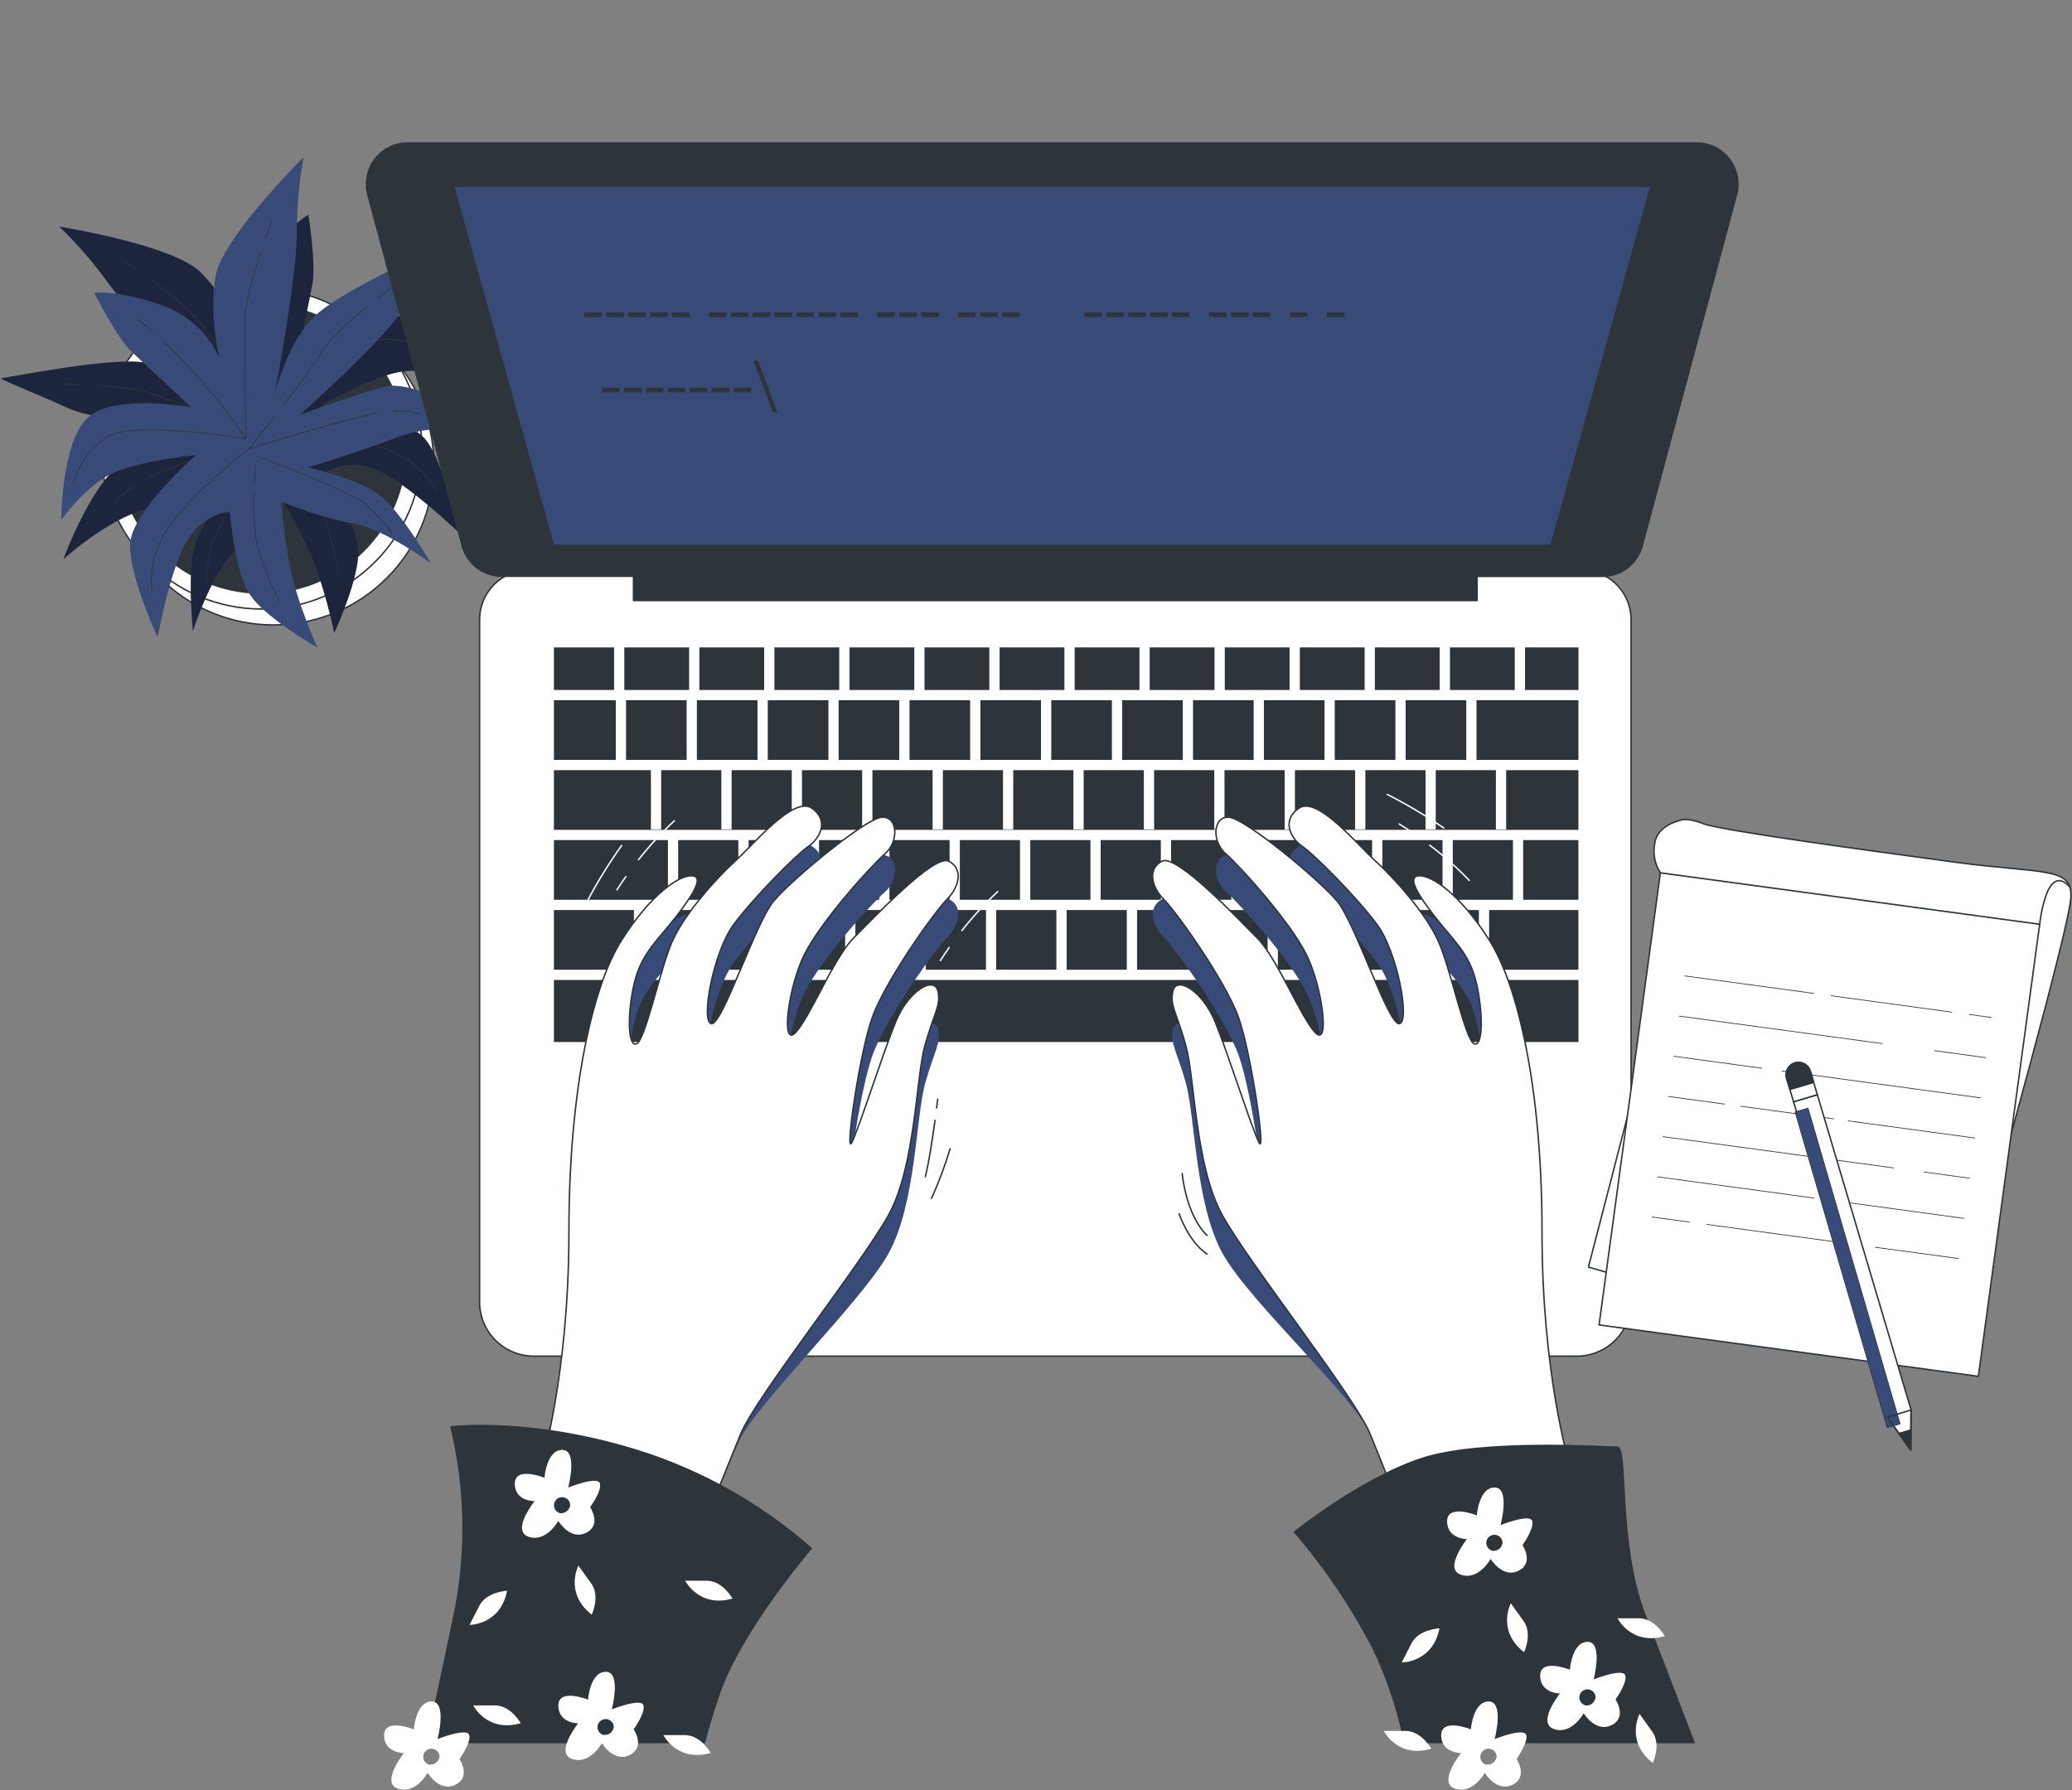 <svg width="1419" height="1226" viewBox="0 0 1419 1226" fill="none" xmlns="http://www.w3.org/2000/svg">
<rect x="0" y="0" width="1419" height="1226" fill="#808080" stroke="none"/>
<path d="M187.299 428.043C247.936 428.043 297.092 378.887 297.092 318.25C297.092 257.613 247.936 208.457 187.299 208.457C126.661 208.457 77.505 257.613 77.505 318.25C77.505 378.887 126.661 428.043 187.299 428.043Z" fill="white" stroke="#2E353A" stroke-linecap="round" stroke-linejoin="round"/>
<path d="M179.127 417.137C239.764 417.137 288.92 367.981 288.92 307.344C288.92 246.706 239.764 197.55 179.127 197.55C118.49 197.55 69.334 246.706 69.334 307.344C69.334 367.981 118.49 417.137 179.127 417.137Z" fill="white" stroke="#2E353A" stroke-linecap="round" stroke-linejoin="round"/>
<path d="M179.127 406.231C233.741 406.231 278.014 361.957 278.014 307.344C278.014 252.73 233.741 208.457 179.127 208.457C124.513 208.457 80.24 252.73 80.24 307.344C80.24 361.957 124.513 406.231 179.127 406.231Z" fill="#2E353A" stroke="#2E353A" stroke-linecap="round" stroke-linejoin="round"/>
<path d="M167.521 233.003C167.521 233.003 156.615 205.722 137.537 186.644C118.459 167.566 40.685 155.261 40.685 155.261C53.244 167.374 64.664 180.615 74.803 194.816C92.513 219.363 151.114 275.293 151.114 275.293C151.114 275.293 122.497 250.746 96.551 248.011C70.606 245.277 5.168 258.917 1.162 258.917C-2.844 258.917 25.709 269.824 46.186 279.363C66.663 288.902 145.741 297.105 145.741 297.105C145.741 297.105 111.655 306.644 88.507 314.847C65.359 323.051 43.419 383.019 43.419 383.019C43.419 383.019 73.435 355.738 99.35 348.933C125.264 342.129 162.084 329.855 162.084 329.855C162.084 329.855 138.904 355.77 133.467 373.512C128.03 391.254 132.1 432.145 132.1 432.145C132.1 432.145 144.373 393.989 159.381 378.949C174.389 363.909 190.701 338.186 190.701 338.186C198.255 350.5 205.092 363.24 211.178 376.342C222.084 399.521 228.888 433.575 228.888 433.575C228.888 433.575 246.631 395.42 245.263 376.342C243.896 357.264 223.451 323.146 223.451 323.146C223.451 323.146 237.092 313.607 257.537 321.779C277.982 329.951 313.467 364.068 313.467 364.068C313.467 364.068 305.263 319.045 291.623 301.334C277.982 283.623 219.349 278.123 219.349 278.123C219.349 278.123 252.1 259.045 272.545 254.943C292.99 250.841 320.24 260.412 320.24 260.412C320.24 260.412 288.888 216.755 264.341 214.021C239.794 211.286 202.974 249.379 202.974 249.379L213.912 194.816C216.615 181.175 211.178 147.121 211.178 147.121C211.178 147.121 196.17 155.293 178.427 181.207C173.235 188.671 169.594 197.102 167.721 205.999C165.847 214.896 165.779 224.079 167.521 233.003Z" fill="#384B78"/>
<path opacity="0.5" d="M167.521 233.003C167.521 233.003 156.615 205.722 137.537 186.644C118.459 167.566 40.685 155.261 40.685 155.261C53.244 167.374 64.664 180.615 74.803 194.816C92.513 219.363 151.114 275.293 151.114 275.293C151.114 275.293 122.497 250.746 96.551 248.011C70.606 245.277 5.168 258.917 1.162 258.917C-2.844 258.917 25.709 269.824 46.186 279.363C66.663 288.902 145.741 297.105 145.741 297.105C145.741 297.105 111.655 306.644 88.507 314.847C65.359 323.051 43.419 383.019 43.419 383.019C43.419 383.019 73.435 355.738 99.35 348.933C125.264 342.129 162.084 329.855 162.084 329.855C162.084 329.855 138.904 355.77 133.467 373.512C128.03 391.254 132.1 432.145 132.1 432.145C132.1 432.145 144.373 393.989 159.381 378.949C174.389 363.909 190.701 338.186 190.701 338.186C198.255 350.5 205.092 363.24 211.178 376.342C222.084 399.521 228.888 433.575 228.888 433.575C228.888 433.575 246.631 395.42 245.263 376.342C243.896 357.264 223.451 323.146 223.451 323.146C223.451 323.146 237.092 313.607 257.537 321.779C277.982 329.951 313.467 364.068 313.467 364.068C313.467 364.068 305.263 319.045 291.623 301.334C277.982 283.623 219.349 278.123 219.349 278.123C219.349 278.123 252.1 259.045 272.545 254.943C292.99 250.841 320.24 260.412 320.24 260.412C320.24 260.412 288.888 216.755 264.341 214.021C239.794 211.286 202.974 249.379 202.974 249.379L213.912 194.816C216.615 181.175 211.178 147.121 211.178 147.121C211.178 147.121 196.17 155.293 178.427 181.207C173.235 188.671 169.594 197.102 167.721 205.999C165.847 214.896 165.779 224.079 167.521 233.003Z" fill="black"/>
<path d="M194.389 191.477C195.343 187.566 196.392 183.655 197.569 179.808" stroke="#2E353A" stroke-width="0.5" stroke-linecap="round" stroke-linejoin="round"/>
<path d="M103.292 191.477C116.011 200.793 131.909 213.735 140.24 224.832C155.248 245.277 185.264 288.933 185.264 288.933C184.404 259.611 186.728 230.282 192.195 201.461" stroke="#2E353A" stroke-width="0.5" stroke-linecap="round" stroke-linejoin="round"/>
<path d="M84.342 178.44C84.342 178.44 88.316 180.984 94.262 185.086" stroke="#2E353A" stroke-width="0.5" stroke-linecap="round" stroke-linejoin="round"/>
<path d="M185.264 288.933C185.264 288.933 237.092 237.105 258.904 233.003C280.717 228.901 299.826 245.277 299.826 245.277" stroke="#2E353A" stroke-width="0.5" stroke-linecap="round" stroke-linejoin="round"/>
<path d="M92.64 332.272C79.922 340.285 78.873 344.991 78.873 344.991" stroke="#2E353A" stroke-width="0.5" stroke-linecap="round" stroke-linejoin="round"/>
<path d="M298.459 336.66C298.459 336.66 290.287 316.183 261.639 306.644C232.99 297.105 188.03 295.738 188.03 295.738C188.03 295.738 124.914 316.405 101.83 327.184" stroke="#2E353A" stroke-width="0.5" stroke-linecap="round" stroke-linejoin="round"/>
<path d="M160.431 287.948C175.693 292.399 187.998 295.738 187.998 295.738" stroke="#2E353A" stroke-width="0.5" stroke-linecap="round" stroke-linejoin="round"/>
<path d="M64.373 263.719C79.191 264.609 98.268 266.644 108.888 271.191C117.537 274.911 134.58 280.285 150.669 285.086" stroke="#2E353A" stroke-width="0.5" stroke-linecap="round" stroke-linejoin="round"/>
<path d="M43.42 263.019C43.42 263.019 48.412 263.019 55.757 263.305" stroke="#2E353A" stroke-width="0.5" stroke-linecap="round" stroke-linejoin="round"/>
<path d="M185.263 303.91C185.263 303.91 147.108 361.143 144.341 374.848C142.703 382.932 141.788 391.147 141.607 399.394" stroke="#2E353A" stroke-width="0.5" stroke-linecap="round" stroke-linejoin="round"/>
<path d="M202.243 321.938C209.588 331.477 218.395 344.196 222.084 354.37C226.377 366.784 229.569 379.552 231.623 392.526" stroke="#2E353A" stroke-width="0.5" stroke-linecap="round" stroke-linejoin="round"/>
<path d="M190.701 308.011C190.701 308.011 193.88 311.382 197.982 316.564" stroke="#2E353A" stroke-width="0.5" stroke-linecap="round" stroke-linejoin="round"/>
<path d="M150.192 244.768C150.192 244.768 143.165 216.151 147.521 189.601C151.877 163.051 207.934 107.63 207.934 107.63C204.819 124.793 203.276 142.205 203.324 159.649C203.324 189.919 188.221 269.538 188.221 269.538C188.221 269.538 197.155 232.908 216.615 215.484C236.074 198.059 297.219 170.968 300.526 168.647C303.833 166.326 286.949 191.827 275.915 211.541C264.882 231.255 205.327 284.132 205.327 284.132C205.327 284.132 238.586 271.986 262.179 265.054C285.772 258.123 338.491 294.18 338.491 294.18C338.491 294.18 298.205 289.538 273.181 299.108C248.157 308.679 211.082 320.189 211.082 320.189C211.082 320.189 245.041 327.725 259.794 338.949C274.548 350.173 295.152 385.881 295.152 385.881C295.152 385.881 262.911 362.002 241.957 358.568C221.003 355.134 192.609 343.655 192.609 343.655C193.685 358.059 195.575 372.39 198.268 386.58C202.942 411.795 217.346 443.464 217.346 443.464C217.346 443.464 180.685 422.796 170.637 406.485C160.59 390.173 157.346 350.555 157.346 350.555C157.346 350.555 140.685 350.746 128.729 369.315C116.774 387.884 107.966 436.278 107.966 436.278C107.966 436.278 88.38 394.943 89.111 372.685C89.842 350.428 134.294 311.7 134.294 311.7C134.294 311.7 96.583 315.293 77.569 323.878C58.555 332.463 41.957 356.151 41.957 356.151C41.957 356.151 41.957 302.415 60.335 285.881C78.714 269.347 130.892 278.886 130.892 278.886L90.192 240.952C80.017 231.414 64.564 200.571 64.564 200.571C64.564 200.571 81.543 198.472 111.051 209.188C119.627 212.191 127.512 216.888 134.237 223.001C140.961 229.113 146.387 236.516 150.192 244.768V244.768Z" fill="#384B78"/>
<path d="M104.151 226.708C100.971 224.069 97.982 221.525 94.803 219.045" stroke="#2E353A" stroke-width="0.5" stroke-linecap="round" stroke-linejoin="round"/>
<path d="M178.141 173.576C173.213 188.584 167.712 208.329 167.585 222.192C167.33 247.63 168.411 300.507 168.411 300.507C151.999 276.195 132.99 253.742 111.718 233.544" stroke="#2E353A" stroke-width="0.5" stroke-linecap="round" stroke-linejoin="round"/>
<path d="M185.963 151.922C185.963 151.922 184.182 156.31 181.766 163.083" stroke="#2E353A" stroke-width="0.5" stroke-linecap="round" stroke-linejoin="round"/>
<path d="M168.411 300.507C168.411 300.507 96.075 288.647 75.979 298.059C55.884 307.471 49.906 331.827 49.906 331.827" stroke="#2E353A" stroke-width="0.5" stroke-linecap="round" stroke-linejoin="round"/>
<path d="M268.952 281.684C283.864 280.857 287.426 283.878 287.426 283.878" stroke="#2E353A" stroke-width="0.5" stroke-linecap="round" stroke-linejoin="round"/>
<path d="M104.31 405.308C104.31 405.308 99.031 383.909 116.71 359.458C134.389 335.006 170.192 307.661 170.192 307.661C170.192 307.661 233.499 287.598 258.523 282.924" stroke="#2E353A" stroke-width="0.5" stroke-linecap="round" stroke-linejoin="round"/>
<path d="M188.03 285.245C178.237 297.741 170.224 307.662 170.224 307.662" stroke="#2E353A" stroke-width="0.5" stroke-linecap="round" stroke-linejoin="round"/>
<path d="M251.909 209.538C240.399 219.077 226.09 231.795 220.112 241.557C215.248 249.633 204.532 263.814 194.262 277.201" stroke="#2E353A" stroke-width="0.5" stroke-linecap="round" stroke-linejoin="round"/>
<path d="M268.507 196.724C268.507 196.724 264.469 199.649 258.65 204.164" stroke="#2E353A" stroke-width="0.5" stroke-linecap="round" stroke-linejoin="round"/>
<path d="M177.155 312.749C177.155 312.749 241.607 336.978 251.75 346.485C257.798 352.094 263.332 358.234 268.284 364.832" stroke="#2E353A" stroke-width="0.5" stroke-linecap="round" stroke-linejoin="round"/>
<path d="M173.88 337.232C173.435 349.251 173.658 364.673 176.678 375.166C180.427 387.772 185.29 400.019 191.209 411.763" stroke="#2E353A" stroke-width="0.5" stroke-linecap="round" stroke-linejoin="round"/>
<path d="M175.121 319.108C175.121 319.108 174.612 323.624 174.23 330.301" stroke="#2E353A" stroke-width="0.5" stroke-linecap="round" stroke-linejoin="round"/>
<path d="M362.37 390.428H1083.1C1092.1 390.428 1100.73 394.002 1107.09 400.365C1113.45 406.727 1117.03 415.357 1117.03 424.355V891.763C1117.03 896.636 1116.07 901.461 1114.2 905.963C1112.34 910.465 1109.6 914.555 1106.16 918.001C1102.71 921.447 1098.62 924.18 1094.12 926.045C1089.62 927.909 1084.79 928.869 1079.92 928.869H365.549C360.677 928.869 355.851 927.909 351.349 926.045C346.847 924.18 342.757 921.447 339.311 918.001C335.866 914.555 333.132 910.465 331.268 905.963C329.403 901.461 328.443 896.636 328.443 891.763V424.355C328.443 415.357 332.017 406.727 338.38 400.365C344.742 394.002 353.372 390.428 362.37 390.428Z" fill="white" stroke="#2E353A" stroke-linecap="round" stroke-linejoin="round"/>
<path d="M626.153 443.433H581.765V472.59H626.153V443.433Z" fill="#2E353A"/>
<path d="M482.338 623.305H441.13V664.195H482.338V623.305Z" fill="#2E353A"/>
<path d="M664.404 479.585H622.878V520.475H664.404V479.585Z" fill="#2E353A"/>
<path d="M574.738 443.433H530.351V472.59H574.738V443.433Z" fill="#2E353A"/>
<path d="M712.926 479.585H671.4V520.475H712.926V479.585Z" fill="#2E353A"/>
<path d="M677.536 443.433H633.149V472.59H677.536V443.433Z" fill="#2E353A"/>
<path d="M457.441 575.388H379.349V616.278H457.441V575.388Z" fill="#2E353A"/>
<path d="M567.33 479.585H525.804V520.475H567.33V479.585Z" fill="#2E353A"/>
<path d="M434.134 623.305H379.349V664.195H434.134V623.305Z" fill="#2E353A"/>
<path d="M728.951 443.433H684.563V472.59H728.951V443.433Z" fill="#2E353A"/>
<path d="M470.255 479.585H428.729V520.475H470.255V479.585Z" fill="#2E353A"/>
<path d="M471.94 443.433H427.553V472.59H471.94V443.433Z" fill="#2E353A"/>
<path d="M523.355 443.433H478.968V472.59H523.355V443.433Z" fill="#2E353A"/>
<path d="M518.777 479.585H477.25V520.475H518.777V479.585Z" fill="#2E353A"/>
<path d="M615.851 479.585H574.325V520.475H615.851V479.585Z" fill="#2E353A"/>
<path d="M934.579 443.433H890.191V472.59H934.579V443.433Z" fill="#2E353A"/>
<path d="M985.962 443.433H941.574V472.59H985.962V443.433Z" fill="#2E353A"/>
<path d="M955.628 479.585H914.102V520.475H955.628V479.585Z" fill="#2E353A"/>
<path d="M1004.18 479.585H962.655V520.475H1004.18V479.585Z" fill="#2E353A"/>
<path d="M1080.97 623.305H1019.83V664.195H1080.97V623.305Z" fill="#2E353A"/>
<path d="M1037.38 443.433H992.989V472.59H1037.38V443.433Z" fill="#2E353A"/>
<path d="M421.734 479.585H379.349V520.475H421.734V479.585Z" fill="#2E353A"/>
<path d="M780.366 443.433H735.978V472.59H780.366V443.433Z" fill="#2E353A"/>
<path d="M831.749 443.433H787.361V472.59H831.749V443.433Z" fill="#2E353A"/>
<path d="M810.032 479.585H768.506V520.475H810.032V479.585Z" fill="#2E353A"/>
<path d="M907.107 479.585H865.581V520.475H907.107V479.585Z" fill="#2E353A"/>
<path d="M761.479 479.585H719.953V520.475H761.479V479.585Z" fill="#2E353A"/>
<path d="M858.554 479.585H817.027V520.475H858.554V479.585Z" fill="#2E353A"/>
<path d="M883.164 443.433H838.776V472.59H883.164V443.433Z" fill="#2E353A"/>
<path d="M819.921 623.305H778.713V664.195H819.921V623.305Z" fill="#2E353A"/>
<path d="M1036.14 575.388H994.929V616.278H1036.14V575.388Z" fill="#2E353A"/>
<path d="M987.902 575.388H946.693V616.278H987.902V575.388Z" fill="#2E353A"/>
<path d="M1012.8 623.305H971.59V664.195H1012.8V623.305Z" fill="#2E353A"/>
<path d="M964.595 623.305H923.387V664.195H964.595V623.305Z" fill="#2E353A"/>
<path d="M868.124 623.305H826.916V664.195H868.124V623.305Z" fill="#2E353A"/>
<path d="M916.36 623.305H875.151V664.195H916.36V623.305Z" fill="#2E353A"/>
<path d="M939.667 575.388H898.458V616.278H939.667V575.388Z" fill="#2E353A"/>
<path d="M891.463 575.388H850.255V616.278H891.463V575.388Z" fill="#2E353A"/>
<path d="M1081 443.433H1044.4V472.59H1081V443.433Z" fill="#2E353A"/>
<path d="M420.557 443.433H379.349V472.59H420.557V443.433Z" fill="#2E353A"/>
<path d="M1081 671.191H379.349V713.703H1081V671.191Z" fill="#2E353A"/>
<path d="M1080.97 479.585H1011.18V520.475H1080.97V479.585Z" fill="#2E353A"/>
<path d="M1080.97 575.388H1043.13V616.278H1080.97V575.388Z" fill="#2E353A"/>
<path d="M1031.49 568.075H1024.47V527.502H983.259V568.075H976.264V527.502H935.056V568.075H928.029V527.502H886.821V568.075H879.794V527.502H838.585V568.075H831.59V527.502H790.382V568.075H783.355V527.502H742.147V568.075H735.12V527.502H693.912V568.075H686.916V527.502H645.708V568.075H638.681V527.502H597.473V568.075H590.446V527.502H549.238V568.075H542.242V527.502H501.034V568.075H494.007V527.502H452.799V568.075H445.772V527.502H379.349V568.393H1080.97V527.502H1031.49V568.075Z" fill="#2E353A"/>
<path d="M698.554 575.388H657.346V616.278H698.554V575.388Z" fill="#2E353A"/>
<path d="M843.228 575.388H802.02V616.278H843.228V575.388Z" fill="#2E353A"/>
<path d="M602.115 575.388H560.907V616.278H602.115V575.388Z" fill="#2E353A"/>
<path d="M627.012 623.305H585.804V664.195H627.012V623.305Z" fill="#2E353A"/>
<path d="M650.319 575.388H609.11V616.278H650.319V575.388Z" fill="#2E353A"/>
<path d="M553.88 575.388H512.672V616.278H553.88V575.388Z" fill="#2E353A"/>
<path d="M530.573 623.305H489.365V664.195H530.573V623.305Z" fill="#2E353A"/>
<path d="M578.777 623.305H537.568V664.195H578.777V623.305Z" fill="#2E353A"/>
<path d="M746.789 575.388H705.581V616.278H746.789V575.388Z" fill="#2E353A"/>
<path d="M771.686 623.305H730.478V664.195H771.686V623.305Z" fill="#2E353A"/>
<path d="M794.993 575.388H753.784V616.278H794.993V575.388Z" fill="#2E353A"/>
<path d="M675.247 623.305H634.039V664.195H675.247V623.305Z" fill="#2E353A"/>
<path d="M723.45 623.305H682.242V664.195H723.45V623.305Z" fill="#2E353A"/>
<path d="M505.645 575.388H464.436V616.278H505.645V575.388Z" fill="#2E353A"/>
<path d="M1162.05 97.9H279.19C274.861 97.904 270.59 98.903 266.708 100.82C262.826 102.738 259.437 105.522 256.803 108.958C254.169 112.394 252.361 116.39 251.518 120.637C250.675 124.883 250.819 129.267 251.941 133.449L316.488 373.767C318.096 379.765 321.638 385.067 326.564 388.849C331.49 392.631 337.526 394.684 343.737 394.689H433.848V411.318H1011.56V394.784H1097.41C1103.62 394.779 1109.66 392.727 1114.58 388.944C1119.51 385.162 1123.05 379.861 1124.66 373.862L1189.21 133.544C1190.34 129.364 1190.5 124.978 1189.67 120.726C1188.84 116.475 1187.04 112.471 1184.42 109.025C1181.79 105.579 1178.41 102.783 1174.53 100.854C1170.65 98.925 1166.38 97.915 1162.05 97.9V97.9Z" fill="#2E353A" stroke="#2E353A" stroke-linecap="round" stroke-linejoin="round"/>
<path d="M1062.21 373.48H379.031L310.701 127.598H1130.51L1062.21 373.48Z" fill="#384B78" stroke="#2E353A" stroke-linecap="round" stroke-linejoin="round"/>
<path d="M424.373 265.563V268.743H412.322V265.563H424.373Z" fill="#2E353A"/>
<path d="M439.381 265.563V268.743H427.298V265.563H439.381Z" fill="#2E353A"/>
<path d="M454.389 265.563V268.743H442.401V265.563H454.389Z" fill="#2E353A"/>
<path d="M469.365 265.563V268.743H457.314V265.563H469.365Z" fill="#2E353A"/>
<path d="M484.373 265.563V268.743H472.29V265.563H484.373Z" fill="#2E353A"/>
<path d="M499.381 265.563V268.743H487.298V265.563H499.381Z" fill="#2E353A"/>
<path d="M514.357 265.563V268.743H502.306V265.563H514.357Z" fill="#2E353A"/>
<path d="M529.206 282.32L515.915 246.898H519.095L532.386 282.32H529.206Z" fill="#2E353A"/>
<path d="M412.227 213.989V217.169H400.176V213.989H412.227Z" fill="#2E353A"/>
<path d="M427.235 213.989V217.169H415.184V213.989H427.235Z" fill="#2E353A"/>
<path d="M442.402 213.989V217.169H430.319V213.989H442.402Z" fill="#2E353A"/>
<path d="M457.251 213.989V217.169H445.168V213.989H457.251Z" fill="#2E353A"/>
<path d="M472.227 213.989V217.169H460.176V213.989H472.227Z" fill="#2E353A"/>
<path d="M497.6 213.989V217.169H485.518V213.989H497.6Z" fill="#2E353A"/>
<path d="M512.576 213.989V217.169H500.526V213.989H512.576Z" fill="#2E353A"/>
<path d="M527.584 213.989V217.169H515.533V213.989H527.584Z" fill="#2E353A"/>
<path d="M542.592 213.989V217.169H530.51V213.989H542.592Z" fill="#2E353A"/>
<path d="M557.568 213.989V217.169H545.517V213.989H557.568Z" fill="#2E353A"/>
<path d="M572.576 213.989V217.169H560.525V213.989H572.576Z" fill="#2E353A"/>
<path d="M587.584 213.989V217.169H575.501V213.989H587.584Z" fill="#2E353A"/>
<path d="M612.926 213.989V217.169H600.875V213.989H612.926Z" fill="#2E353A"/>
<path d="M627.934 213.989V217.169H615.851V213.989H627.934Z" fill="#2E353A"/>
<path d="M642.942 213.989V217.169H630.859V213.989H642.942Z" fill="#2E353A"/>
<path d="M668.156 213.989V217.169H656.106V213.989H668.156Z" fill="#2E353A"/>
<path d="M683.292 213.989V217.169H671.336V213.989H683.292Z" fill="#2E353A"/>
<path d="M698.299 213.989V217.169H686.217V213.989H698.299Z" fill="#2E353A"/>
<path d="M754.706 213.989V217.169H742.656V213.989H754.706Z" fill="#2E353A"/>
<path d="M769.714 213.989V217.169H757.632V213.989H769.714Z" fill="#2E353A"/>
<path d="M784.722 213.989V217.169H772.64V213.989H784.722Z" fill="#2E353A"/>
<path d="M799.698 213.989V217.169H787.647V213.989H799.698Z" fill="#2E353A"/>
<path d="M814.706 213.989V217.169H802.624V213.989H814.706Z" fill="#2E353A"/>
<path d="M840.048 213.989V217.169H827.997V213.989H840.048Z" fill="#2E353A"/>
<path d="M855.056 213.989V217.169H843.037V213.989H855.056Z" fill="#2E353A"/>
<path d="M870.064 213.989V217.169H857.981V213.989H870.064Z" fill="#2E353A"/>
<path d="M895.406 213.989V217.169H883.355V213.989H895.406Z" fill="#2E353A"/>
<path d="M920.779 213.989V217.169H908.697V213.989H920.779Z" fill="#2E353A"/>
<path d="M1121.86 736.564L1087.84 867.82L1120.02 877.264L1121.86 736.564Z" fill="white" stroke="#2E353A" stroke-linecap="round" stroke-linejoin="round"/>
<path d="M1137.12 597.836C1133.28 591.937 1131.88 584.779 1133.21 577.868C1134.96 564.927 1150.57 561.97 1150.57 561.97C1150.57 561.97 1153.97 559.394 1166.47 564.132C1178.97 568.87 1275.6 581.97 1337.34 590.332C1399.09 598.695 1419.09 593.289 1418.23 614.498C1417.38 635.706 1363.2 826.039 1362.37 832.017C1361.54 837.995 1137.12 597.836 1137.12 597.836Z" fill="white" stroke="#2E353A" stroke-miterlimit="10"/>
<path d="M1396.85 633.054L1137.1 597.842L1095.12 907.474L1354.88 942.686L1396.85 633.054Z" fill="white" stroke="#2E353A" stroke-linecap="round" stroke-linejoin="round"/>
<path d="M1348.57 694.815L1363.67 696.882" stroke="#2E353A" stroke-width="0.5" stroke-linecap="round" stroke-linejoin="round"/>
<path d="M1253.97 682.001L1336.61 693.226" stroke="#2E353A" stroke-width="0.5" stroke-linecap="round" stroke-linejoin="round"/>
<path d="M1153.82 668.424L1242.02 680.38" stroke="#2E353A" stroke-width="0.5" stroke-linecap="round" stroke-linejoin="round"/>
<path d="M1324.91 719.648L1359.95 724.418" stroke="#2E353A" stroke-width="0.5" stroke-linecap="round" stroke-linejoin="round"/>
<path d="M1150.1 695.96L1289.08 714.784" stroke="#2E353A" stroke-width="0.5" stroke-linecap="round" stroke-linejoin="round"/>
<path d="M1220.62 733.543L1356.23 751.922" stroke="#2E353A" stroke-width="0.5" stroke-linecap="round" stroke-linejoin="round"/>
<path d="M1146.34 723.464L1206.66 731.667" stroke="#2E353A" stroke-width="0.5" stroke-linecap="round" stroke-linejoin="round"/>
<path d="M1265.68 767.693L1352.48 779.458" stroke="#2E353A" stroke-width="0.5" stroke-linecap="round" stroke-linejoin="round"/>
<path d="M1192 757.677L1255.72 766.326" stroke="#2E353A" stroke-width="0.5" stroke-linecap="round" stroke-linejoin="round"/>
<path d="M1142.62 751L1181.03 756.215" stroke="#2E353A" stroke-width="0.5" stroke-linecap="round" stroke-linejoin="round"/>
<path d="M1317.69 802.765L1348.76 806.962" stroke="#2E353A" stroke-width="0.5" stroke-linecap="round" stroke-linejoin="round"/>
<path d="M1138.9 778.536L1296.8 799.935" stroke="#2E353A" stroke-width="0.5" stroke-linecap="round" stroke-linejoin="round"/>
<path d="M1257.22 822.574L1345.04 834.497" stroke="#2E353A" stroke-width="0.5" stroke-linecap="round" stroke-linejoin="round"/>
<path d="M1135.15 806.04L1242.27 820.57" stroke="#2E353A" stroke-width="0.5" stroke-linecap="round" stroke-linejoin="round"/>
<path d="M1284.34 854.307L1341.29 862.001" stroke="#2E353A" stroke-width="0.5" stroke-linecap="round" stroke-linejoin="round"/>
<path d="M1168.86 838.631L1270.41 852.399" stroke="#2E353A" stroke-width="0.5" stroke-linecap="round" stroke-linejoin="round"/>
<path d="M1131.43 833.575L1156.9 837.009" stroke="#2E353A" stroke-width="0.5" stroke-linecap="round" stroke-linejoin="round"/>
<path d="M1396.87 633.067C1396.87 633.067 1401.32 589.887 1417.22 607.248" stroke="#2E353A" stroke-linecap="round" stroke-linejoin="round"/>
<path d="M1308.79 965.69L1308.51 993.13L1292.51 970.554L1228.31 754.625L1244.59 749.76L1308.79 965.69Z" fill="white" stroke="#2E353A" stroke-linecap="round" stroke-linejoin="round"/>
<path d="M1238.22 758.987L1229.34 761.578L1292.42 977.845L1301.3 975.254L1238.22 758.987Z" fill="#384B78" stroke="#2E353A" stroke-width="0.5" stroke-linecap="round" stroke-linejoin="round"/>
<path d="M1308.79 965.753L1292.54 970.586L1308.51 993.13L1308.79 965.753Z" stroke="#2E353A" stroke-linecap="round" stroke-linejoin="round"/>
<path d="M1300.52 981.842L1308.51 993.13L1308.66 979.426L1300.52 981.842Z" fill="#2E353A" stroke="#2E353A" stroke-linecap="round" stroke-linejoin="round"/>
<path d="M1229.27 728.011C1227.11 728.659 1225.3 730.132 1224.23 732.11C1223.16 734.087 1222.91 736.409 1223.55 738.567L1228.31 754.624L1244.59 749.791L1239.83 733.734C1239.18 731.58 1237.7 729.769 1235.73 728.697C1233.75 727.625 1231.43 727.378 1229.27 728.011V728.011Z" fill="white" stroke="#2E353A" stroke-linecap="round" stroke-linejoin="round"/>
<path d="M1229.27 728.011C1227.11 728.659 1225.3 730.132 1224.23 732.11C1223.16 734.087 1222.91 736.409 1223.55 738.567L1225.83 746.23L1242.08 741.397L1239.83 733.734C1239.18 731.58 1237.7 729.769 1235.73 728.697C1233.75 727.625 1231.43 727.378 1229.27 728.011V728.011Z" fill="#2E353A" stroke="#2E353A" stroke-linecap="round" stroke-linejoin="round"/>
<path d="M428.57 600.475C426.535 603.337 424.532 606.326 422.529 609.474" stroke="white" stroke-linecap="round" stroke-linejoin="round"/>
<path d="M461.829 562.192C452.97 570.405 444.772 579.303 437.314 588.806" stroke="white" stroke-linecap="round" stroke-linejoin="round"/>
<path d="M425.74 579.076C417.053 591.261 409.182 604.007 402.179 617.232" stroke="white" stroke-linecap="round" stroke-linejoin="round"/>
<path d="M650.001 648.997C647.997 651.858 645.962 654.847 643.959 657.963" stroke="white" stroke-linecap="round" stroke-linejoin="round"/>
<path d="M683.26 610.713C674.416 618.932 666.23 627.83 658.776 637.327" stroke="white" stroke-linecap="round" stroke-linejoin="round"/>
<path d="M647.203 627.534C638.52 639.788 630.65 652.598 623.641 665.88" stroke="white" stroke-linecap="round" stroke-linejoin="round"/>
<path d="M967.393 570.3C964.499 568.329 961.447 566.358 958.299 564.386" stroke="white" stroke-linecap="round" stroke-linejoin="round"/>
<path d="M1006.18 602.987C997.822 594.277 988.797 586.23 979.189 578.917" stroke="white" stroke-linecap="round" stroke-linejoin="round"/>
<path d="M988.76 567.121C976.387 558.624 963.471 550.944 950.096 544.132" stroke="white" stroke-linecap="round" stroke-linejoin="round"/>
<path d="M640.334 767.438C638.681 779.394 636.201 796.055 633.721 805.944" stroke="#2E353A" stroke-linecap="round" stroke-linejoin="round"/>
<path d="M642.179 752.907C642.179 752.907 641.924 755.165 641.447 758.821" stroke="#2E353A" stroke-linecap="round" stroke-linejoin="round"/>
<path d="M650.668 786.834C647.197 798.417 642.947 809.751 637.95 820.761" stroke="#2E353A" stroke-linecap="round" stroke-linejoin="round"/>
<path d="M809.651 803.782C809.651 803.782 811.781 831.349 826.598 846.198" stroke="#2E353A" stroke-linecap="round" stroke-linejoin="round"/>
<path d="M807.52 831.349C807.52 831.349 813.88 850.427 826.598 858.917" stroke="#2E353A" stroke-linecap="round" stroke-linejoin="round"/>
<g style="mix-blend-mode:multiply">
<path d="M375.629 978.694C375.629 978.694 389.747 967.343 389.747 869.759C389.747 772.176 405.995 700.888 426.026 669.632C446.058 638.377 464.786 625.849 473.562 625.849C482.338 625.849 476.042 637.105 463.546 653.353C451.05 669.601 439.794 678.377 434.77 698.408C429.747 718.44 429.778 743.432 436.042 740.92C442.306 738.408 452.29 688.392 461.034 669.632C469.778 650.873 491.082 627.089 503.578 615.833C516.074 604.577 543.61 570.809 556.106 579.553C568.602 588.297 561.129 600.825 553.625 605.817C546.122 610.809 516.074 640.793 502.338 659.617C488.602 678.44 479.826 725.912 487.33 727.152C494.834 728.392 517.346 658.377 529.842 643.369C542.338 628.361 592.385 587.057 603.641 585.817C614.897 584.577 616.169 602.065 606.153 610.841C596.137 619.617 562.37 657.105 551.114 679.617C539.858 702.128 534.834 743.432 544.754 733.416C554.675 723.4 571.018 682.128 584.786 668.361C598.554 654.593 639.826 610.841 649.842 615.833C659.858 620.825 657.346 633.353 648.602 642.097C639.858 650.841 606.058 698.408 597.314 723.4C588.57 748.392 578.522 818.472 583.546 808.488C588.57 798.504 604.818 747.184 613.562 725.817C622.306 704.45 639.826 694.561 642.338 704.545C644.85 714.529 639.826 719.553 633.562 742.097C627.298 764.64 627.203 824.767 608.57 858.408C589.937 892.049 515.152 964.036 505.168 989.028C497.936 1006.24 489.3 1022.83 479.349 1038.63" fill="#384B78"/>
</g>
<g style="mix-blend-mode:multiply">
<path d="M1070.54 987.152C1070.54 987.152 1056.07 967.343 1056.07 869.759C1056.07 772.176 1039.79 700.888 1019.79 669.632C999.793 638.377 981.002 625.849 972.258 625.849C963.514 625.849 969.746 637.105 982.274 653.353C994.801 669.601 1006.03 678.377 1010.89 698.408C1015.76 718.44 1015.91 743.432 1009.65 740.92C1003.39 738.408 993.402 688.392 984.627 669.632C975.851 650.873 954.611 627.089 942.115 615.833C929.619 604.577 902.083 570.809 889.555 579.553C877.027 588.297 884.563 600.825 892.067 605.817C899.571 610.809 929.587 640.793 943.355 659.617C957.123 678.44 965.867 725.912 958.363 727.152C950.859 728.392 928.442 658.377 915.946 643.432C903.45 628.488 853.371 587.121 842.115 585.881C830.859 584.641 829.619 602.129 839.635 610.904C849.651 619.68 883.418 657.168 894.674 679.68C905.93 702.192 910.922 743.496 901.034 733.48C891.145 723.464 874.77 682.192 861.034 668.424C847.298 654.656 805.994 610.904 795.978 615.896C785.962 620.888 788.474 633.416 797.218 642.16C805.962 650.904 839.762 698.472 848.506 723.464C857.25 748.456 867.266 818.535 862.274 808.551C857.282 798.567 841.002 747.248 832.258 725.88C823.514 704.513 805.994 694.624 803.482 704.609C800.97 714.593 805.994 719.616 812.226 742.16C818.458 764.704 818.585 824.831 837.25 858.472C855.914 892.112 928.569 957.772 938.585 982.796C948.601 1007.82 966.725 1047.25 966.725 1047.25" fill="#384B78"/>
</g>
<path d="M370.859 1002.73C370.859 1002.73 389.619 941.46 389.619 843.75C389.619 746.039 405.867 674.879 425.899 643.623C445.931 612.367 464.659 599.839 473.435 599.839C482.211 599.839 475.915 611.095 463.419 627.343C450.923 643.591 439.667 652.367 434.643 672.367C429.619 692.367 429.651 717.422 435.915 714.91C442.179 712.399 452.163 662.383 460.907 643.623C469.651 624.863 490.955 601.079 503.451 589.823C515.947 578.567 543.482 544.799 555.978 553.543C568.474 562.287 561.002 574.815 553.498 579.807C545.994 584.799 515.947 614.783 502.211 633.607C488.474 652.43 479.699 699.902 487.203 701.143C494.707 702.383 517.219 632.367 529.715 617.327C542.211 602.287 592.258 561.047 603.514 559.807C614.77 558.567 616.042 576.055 606.026 584.831C596.01 593.607 562.242 631.095 550.986 653.607C539.73 676.119 534.707 717.422 544.627 707.406C554.548 697.391 570.891 656.119 584.659 642.351C598.427 628.583 639.698 584.831 649.714 589.823C659.73 594.815 657.218 607.343 648.474 616.087C639.73 624.831 605.931 672.367 597.187 697.391C588.443 722.414 578.395 792.462 583.419 782.446C588.443 772.43 604.691 721.174 613.435 699.775C622.179 678.376 639.698 668.488 642.21 678.503C644.722 688.519 639.698 693.511 633.435 716.023C627.171 738.535 627.075 798.694 608.443 832.367C589.81 866.039 517.123 957.454 507.107 982.478C497.091 1007.5 474.579 1062.54 474.579 1062.54" fill="white"/>
<path d="M370.859 1002.73C370.859 1002.73 389.619 941.46 389.619 843.75C389.619 746.039 405.867 674.879 425.899 643.623C445.931 612.367 464.659 599.839 473.435 599.839C482.211 599.839 475.915 611.095 463.419 627.343C450.923 643.591 439.667 652.367 434.643 672.367C429.619 692.367 429.651 717.422 435.915 714.91C442.179 712.399 452.163 662.383 460.907 643.623C469.651 624.863 490.955 601.079 503.451 589.823C515.947 578.567 543.482 544.799 555.978 553.543C568.474 562.287 561.002 574.815 553.498 579.807C545.994 584.799 515.947 614.783 502.211 633.607C488.474 652.43 479.699 699.902 487.203 701.143C494.707 702.383 517.219 632.367 529.715 617.327C542.211 602.287 592.258 561.047 603.514 559.807C614.77 558.567 616.042 576.055 606.026 584.831C596.01 593.607 562.242 631.095 550.986 653.607C539.73 676.119 534.707 717.422 544.627 707.406C554.548 697.391 570.891 656.119 584.659 642.351C598.427 628.583 639.698 584.831 649.714 589.823C659.73 594.815 657.218 607.343 648.474 616.087C639.73 624.831 605.931 672.367 597.187 697.391C588.443 722.414 578.395 792.462 583.419 782.446C588.443 772.43 604.691 721.174 613.435 699.775C622.179 678.376 639.698 668.488 642.21 678.503C644.722 688.519 639.698 693.511 633.435 716.023C627.171 738.535 627.075 798.694 608.443 832.367C589.81 866.039 517.123 957.454 507.107 982.478C497.091 1007.5 474.579 1062.54 474.579 1062.54" stroke="#2E353A" stroke-linecap="round" stroke-linejoin="round"/>
<path d="M1074.8 1002.73C1074.8 1002.73 1056.04 941.46 1056.04 843.75C1056.04 746.039 1039.76 674.879 1019.76 643.623C999.762 612.367 980.97 599.839 972.226 599.839C963.482 599.839 969.714 611.095 982.242 627.343C994.77 643.591 1005.99 652.367 1010.86 672.367C1015.72 692.367 1015.88 717.422 1009.62 714.91C1003.35 712.399 993.371 662.383 984.595 643.623C975.819 624.863 954.579 601.079 942.083 589.823C929.587 578.567 902.051 544.799 889.523 553.543C876.996 562.287 884.531 574.815 892.035 579.807C899.539 584.799 929.555 614.783 943.323 633.607C957.091 652.43 965.835 699.902 958.331 701.143C950.827 702.383 928.315 632.367 915.819 617.327C903.323 602.287 853.244 561.047 841.988 559.807C830.732 558.567 829.492 576.055 839.508 584.831C849.523 593.607 883.291 631.095 894.547 653.607C905.803 676.119 910.795 717.422 900.907 707.406C891.018 697.391 874.643 656.119 860.907 642.351C847.17 628.583 805.867 584.831 795.851 589.823C785.835 594.815 788.347 607.343 797.091 616.087C805.835 624.831 839.635 672.367 848.379 697.391C857.123 722.414 867.139 792.462 862.147 782.446C857.155 772.43 840.875 721.174 832.131 699.775C823.387 678.376 805.867 668.488 803.355 678.503C800.843 688.519 805.867 693.511 812.099 716.023C818.331 738.535 818.458 798.694 837.123 832.367C855.787 866.039 928.442 957.454 938.458 982.478C948.474 1007.5 970.986 1062.54 970.986 1062.54" fill="white"/>
<path d="M1074.8 1002.73C1074.8 1002.73 1056.04 941.46 1056.04 843.75C1056.04 746.039 1039.76 674.879 1019.76 643.623C999.762 612.367 980.97 599.839 972.226 599.839C963.482 599.839 969.714 611.095 982.242 627.343C994.77 643.591 1005.99 652.367 1010.86 672.367C1015.72 692.367 1015.88 717.422 1009.62 714.91C1003.35 712.399 993.371 662.383 984.595 643.623C975.819 624.863 954.579 601.079 942.083 589.823C929.587 578.567 902.051 544.799 889.523 553.543C876.996 562.287 884.531 574.815 892.035 579.807C899.539 584.799 929.555 614.783 943.323 633.607C957.091 652.43 965.835 699.902 958.331 701.143C950.827 702.383 928.315 632.367 915.819 617.327C903.323 602.287 853.244 561.047 841.988 559.807C830.732 558.567 829.492 576.055 839.508 584.831C849.523 593.607 883.291 631.095 894.547 653.607C905.803 676.119 910.795 717.422 900.907 707.406C891.018 697.391 874.643 656.119 860.907 642.351C847.17 628.583 805.867 584.831 795.851 589.823C785.835 594.815 788.347 607.343 797.091 616.087C805.835 624.831 839.635 672.367 848.379 697.391C857.123 722.414 867.139 792.462 862.147 782.446C857.155 772.43 840.875 721.174 832.131 699.775C823.387 678.376 805.867 668.488 803.355 678.503C800.843 688.519 805.867 693.511 812.099 716.023C818.331 738.535 818.458 798.694 837.123 832.367C855.787 866.039 928.442 957.454 938.458 982.478C948.474 1007.5 970.986 1062.54 970.986 1062.54" stroke="#2E353A" stroke-linecap="round" stroke-linejoin="round"/>
<path d="M291.686 1193.51H482.465C484.945 1183.97 488.061 1173.29 492.004 1161.71C507.012 1116.75 555.597 1060.54 555.597 1060.54C520.775 1029.87 479.858 1006.92 435.533 993.193C362.402 970.681 308.856 977.295 308.856 977.295C318.713 1017.94 319.797 1060.21 312.036 1101.3C302.497 1147.6 296.138 1176.88 291.686 1193.51Z" fill="#2E353A" stroke="#2E353A" stroke-linecap="round" stroke-linejoin="round"/>
<path d="M961.956 1193.51H1160.17C1153.82 1177.04 1140.08 1141.27 1126.34 1105.5C1107.58 1056.79 1115.09 991.222 1107.58 991.222C1100.08 991.222 1015.79 985.594 974.579 998.694C933.371 1011.79 886.503 1049.28 886.503 1049.28C907.719 1073.93 925.958 1101 940.843 1129.92C950.411 1150.19 957.499 1171.54 961.956 1193.51V1193.51Z" fill="#2E353A" stroke="#2E353A" stroke-linecap="round" stroke-linejoin="round"/>
<path d="M410.859 1016.09C409.492 1010.68 389.142 1018.82 389.142 1018.82C389.142 1018.82 395.947 993.066 385.104 993.066C374.262 993.066 372.894 1012.14 372.894 1012.14C372.894 1012.14 352.545 1004.04 352.545 1016.21C352.545 1028.39 366.09 1028.17 366.09 1028.17C366.09 1028.17 349.81 1048.52 362.02 1052.56C374.23 1056.6 382.338 1041.71 382.338 1041.71C382.338 1041.71 390.478 1055.29 401.416 1049.85C412.354 1044.42 404.119 1032.24 404.119 1032.24C404.119 1032.24 412.195 1021.52 410.859 1016.09ZM383.737 1036.44C382.714 1036.21 381.775 1035.7 381.03 1034.96C380.285 1034.22 379.764 1033.29 379.526 1032.27C379.288 1031.25 379.344 1030.18 379.686 1029.19C380.029 1028.2 380.644 1027.32 381.462 1026.67C382.279 1026.01 383.266 1025.6 384.307 1025.48C385.349 1025.36 386.403 1025.53 387.349 1025.99C388.295 1026.44 389.093 1027.15 389.652 1028.04C390.211 1028.92 390.509 1029.95 390.51 1031C390.28 1032.6 389.453 1034.04 388.196 1035.05C386.939 1036.06 385.345 1036.56 383.737 1036.44V1036.44ZM440.684 1168.07C439.317 1162.67 418.967 1170.81 418.967 1170.81C418.967 1170.81 425.772 1145.05 414.898 1145.05C404.023 1145.05 402.719 1164.13 402.719 1164.13C402.719 1164.13 382.37 1155.99 382.37 1168.17C382.37 1180.35 395.947 1180.38 395.947 1180.38C395.947 1180.38 379.667 1200.73 391.877 1204.8C404.087 1208.87 412.195 1193.92 412.195 1193.92C412.195 1193.92 420.335 1207.5 431.273 1202.06C442.211 1196.63 433.975 1184.45 433.975 1184.45C433.975 1184.45 442.02 1173.35 440.684 1168.07ZM413.562 1188.42C412.539 1188.2 411.6 1187.68 410.855 1186.95C410.11 1186.21 409.589 1185.27 409.351 1184.25C409.113 1183.23 409.169 1182.17 409.511 1181.17C409.854 1180.18 410.469 1179.31 411.287 1178.65C412.104 1178 413.091 1177.58 414.132 1177.46C415.174 1177.34 416.228 1177.52 417.174 1177.97C418.12 1178.43 418.918 1179.14 419.477 1180.02C420.036 1180.91 420.334 1181.94 420.335 1182.99C420.105 1184.57 419.272 1186 418.01 1186.99C416.748 1187.97 415.154 1188.43 413.562 1188.26V1188.42ZM321.352 1188.42C319.985 1182.99 299.667 1191.13 299.667 1191.13C299.667 1191.13 306.44 1165.37 295.597 1165.37C284.755 1165.37 283.387 1184.45 283.387 1184.45C283.387 1184.45 263.038 1176.31 263.038 1188.52C263.038 1200.73 276.615 1200.73 276.615 1200.73C276.615 1200.73 260.335 1221.05 272.545 1225.12C284.755 1229.19 292.863 1214.27 292.863 1214.27C292.863 1214.27 301.003 1227.82 311.941 1222.41C322.879 1217.01 314.675 1204.8 314.675 1204.8C314.675 1204.8 322.72 1193.67 321.384 1188.26L321.352 1188.42ZM294.23 1208.74C293.205 1208.51 292.266 1208 291.52 1207.26C290.775 1206.52 290.254 1205.59 290.017 1204.56C289.78 1203.54 289.838 1202.47 290.183 1201.48C290.528 1200.49 291.147 1199.62 291.967 1198.96C292.788 1198.31 293.777 1197.9 294.82 1197.78C295.863 1197.66 296.918 1197.84 297.863 1198.3C298.808 1198.76 299.604 1199.47 300.16 1200.37C300.715 1201.26 301.008 1202.29 301.003 1203.34C300.766 1204.91 299.934 1206.33 298.68 1207.31C297.425 1208.28 295.844 1208.74 294.262 1208.58L294.23 1208.74ZM469.11 1082.67H484.023C494.866 1082.67 501.638 1094.88 501.638 1094.88C478.618 1101.49 469.142 1082.51 469.142 1082.51L469.11 1082.67ZM454.198 1188.42H469.11C479.953 1188.42 486.726 1200.63 486.726 1200.63C463.705 1207.25 454.23 1188.26 454.23 1188.26L454.198 1188.42ZM324.087 1168.07H338.999C349.842 1168.07 356.615 1180.28 356.615 1180.28C333.562 1186.9 324.087 1168.07 324.087 1168.07ZM396.169 1072.4L404.882 1084.51C411.241 1093.35 405.231 1105.94 405.231 1105.94C386.281 1091.03 396.169 1072.24 396.169 1072.24V1072.4ZM321.575 1112.91L328.379 1099.65C333.371 1090.11 347.298 1089.54 347.298 1089.54C342.624 1113.13 321.575 1112.91 321.575 1112.91Z" fill="white"/>
<path d="M1049.36 1041.84C1048 1036.44 1027.65 1044.58 1027.65 1044.58C1027.65 1044.58 1034.45 1018.82 1023.61 1018.82C1012.77 1018.82 1011.4 1037.9 1011.4 1037.9C1011.4 1037.9 991.049 1029.79 991.049 1041.97C991.049 1054.15 1004.63 1054.18 1004.63 1054.18C1004.63 1054.18 988.347 1074.53 1000.56 1078.6C1012.77 1082.67 1020.87 1067.72 1020.87 1067.72C1020.87 1067.72 1029.01 1081.3 1039.95 1075.86C1050.89 1070.43 1042.66 1058.25 1042.66 1058.25C1042.66 1058.25 1050.7 1047.25 1049.36 1041.84ZM1022.24 1062.19C1021.22 1061.96 1020.28 1061.45 1019.53 1060.71C1018.79 1059.98 1018.27 1059.04 1018.03 1058.02C1017.79 1057 1017.85 1055.93 1018.19 1054.94C1018.53 1053.95 1019.15 1053.08 1019.97 1052.42C1020.78 1051.76 1021.77 1051.35 1022.81 1051.23C1023.85 1051.11 1024.91 1051.29 1025.85 1051.74C1026.8 1052.19 1027.6 1052.91 1028.16 1053.79C1028.72 1054.68 1029.01 1055.71 1029.01 1056.75C1028.82 1058.37 1028.01 1059.84 1026.74 1060.86C1025.47 1061.87 1023.86 1062.35 1022.24 1062.19V1062.19ZM1113.05 1147.6C1111.72 1142.16 1091.37 1150.3 1091.37 1150.3C1091.37 1150.3 1098.14 1124.54 1087.3 1124.54C1076.45 1124.54 1075.12 1143.62 1075.12 1143.62C1075.12 1143.62 1054.77 1135.48 1054.77 1147.69C1054.77 1159.9 1068.31 1159.9 1068.31 1159.9C1068.31 1159.9 1052.07 1180.22 1064.28 1184.29C1076.49 1188.36 1084.59 1173.45 1084.59 1173.45C1084.59 1173.45 1092.73 1186.99 1103.67 1181.59C1114.61 1176.18 1106.38 1163.97 1106.38 1163.97C1106.38 1163.97 1114.42 1153 1113.05 1147.6ZM1085.96 1168.07C1084.94 1167.85 1084 1167.33 1083.25 1166.59C1082.51 1165.85 1081.99 1164.92 1081.75 1163.9C1081.51 1162.87 1081.57 1161.8 1081.92 1160.81C1082.26 1159.82 1082.88 1158.95 1083.7 1158.29C1084.52 1157.64 1085.51 1157.23 1086.55 1157.11C1087.6 1157 1088.65 1157.18 1089.6 1157.63C1090.54 1158.09 1091.34 1158.81 1091.89 1159.7C1092.45 1160.59 1092.74 1161.62 1092.73 1162.67C1092.54 1164.28 1091.71 1165.74 1090.45 1166.75C1089.18 1167.76 1087.57 1168.24 1085.96 1168.07ZM1045.29 1188.42C1043.93 1182.99 1023.61 1191.13 1023.61 1191.13C1023.61 1191.13 1030.38 1165.37 1019.54 1165.37C1008.7 1165.37 1007.33 1184.45 1007.33 1184.45C1007.33 1184.45 986.979 1176.31 986.979 1188.52C986.979 1200.73 1000.56 1200.73 1000.56 1200.73C1000.56 1200.73 984.277 1221.05 996.487 1225.12C1008.7 1229.19 1016.8 1214.27 1016.8 1214.27C1016.8 1214.27 1024.94 1227.82 1035.88 1222.41C1046.82 1217.01 1038.62 1204.8 1038.62 1204.8C1038.62 1204.8 1046.53 1193.67 1045.29 1188.26V1188.42ZM1018.17 1208.74C1017.15 1208.51 1016.21 1208 1015.46 1207.26C1014.72 1206.52 1014.2 1205.59 1013.96 1204.56C1013.72 1203.54 1013.78 1202.47 1014.12 1201.48C1014.47 1200.49 1015.09 1199.62 1015.91 1198.96C1016.73 1198.31 1017.72 1197.9 1018.76 1197.78C1019.81 1197.66 1020.86 1197.84 1021.81 1198.3C1022.75 1198.76 1023.55 1199.47 1024.1 1200.37C1024.66 1201.26 1024.95 1202.29 1024.94 1203.34C1024.71 1204.91 1023.87 1206.34 1022.61 1207.32C1021.35 1208.29 1019.76 1208.75 1018.17 1208.58V1208.74ZM1107.65 1108.42H1122.56C1133.4 1108.42 1140.17 1120.63 1140.17 1120.63C1117.12 1127.25 1107.65 1108.26 1107.65 1108.26V1108.42ZM947.679 1185.56H962.592C973.434 1185.56 980.207 1197.74 980.207 1197.74C957.154 1204.54 947.679 1185.56 947.679 1185.56ZM1034.67 1098.12L1043.39 1110.24C1049.75 1119.08 1043.74 1131.67 1043.74 1131.67C1024.79 1116.79 1034.67 1098.12 1034.67 1098.12ZM1122.85 1173.92L1131.53 1186.04C1137.89 1194.85 1131.88 1207.47 1131.88 1207.47C1112.93 1192.68 1122.85 1173.92 1122.85 1173.92ZM959.952 1138.66L966.757 1125.4C971.749 1115.86 985.835 1115.29 985.835 1115.29C981.129 1138.88 959.921 1138.66 959.921 1138.66H959.952Z" fill="white"/>
</svg>

